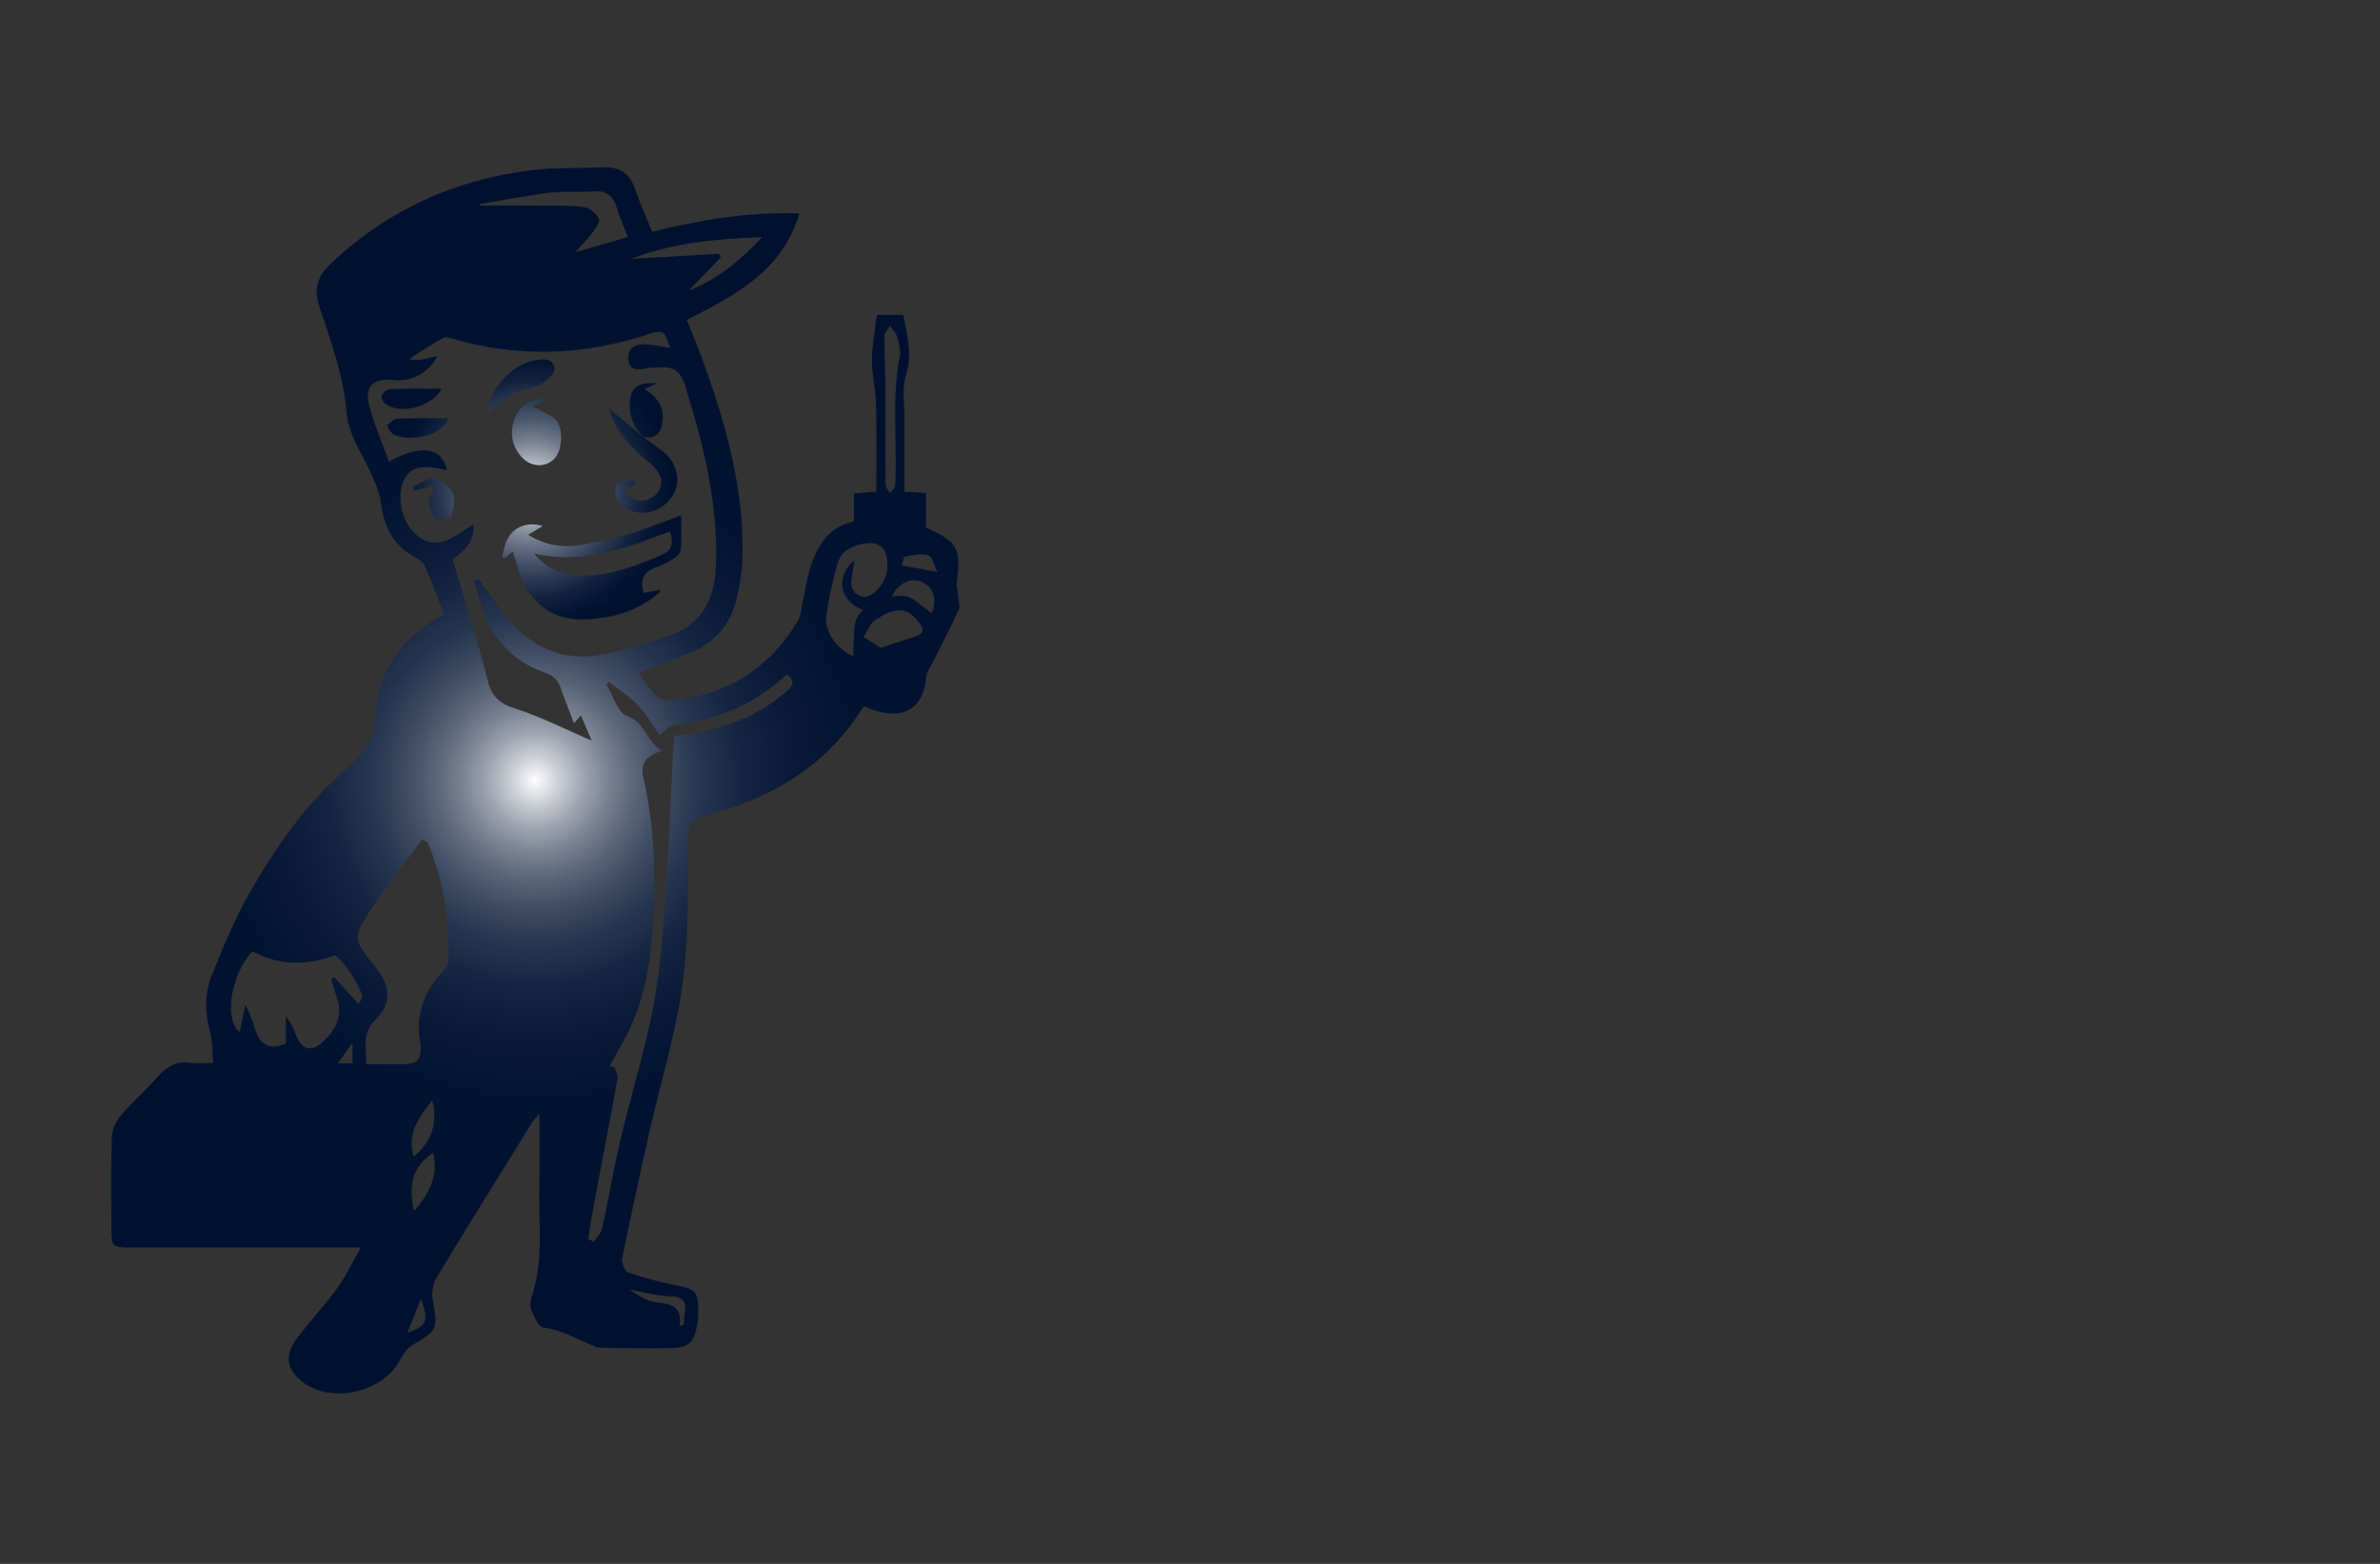<?xml version="1.0" encoding="utf-8"?>
<!-- Generator: Adobe Illustrator 27.8.1, SVG Export Plug-In . SVG Version: 6.00 Build 0)  -->
<svg version="1.1" xmlns="http://www.w3.org/2000/svg" xmlns:xlink="http://www.w3.org/1999/xlink" x="0px" y="0px"
	 viewBox="0 0 350 230" style="enable-background:new 0 0 350 230;" xml:space="preserve">
<rect x="0" y="0" width="350" height="230" fill="#333333" stroke="none"/>
<style type="text/css">
	.st0{fill:#DCFBFF;}
	.st1{fill:#FFF5E1;}
	.st2{fill:#EBFFDE;}
	.st3{fill:#E1FFF9;}
	.st4{fill:#F4FFDE;}
	.st5{fill:#E1FFE7;}
	.st6{fill:#E3F9FF;}
	.st7{fill:#FFF0E1;}
	.st8{fill:#B50004;}
	.st9{fill:#00A651;}
	.st10{fill:#18466B;}
	.st11{fill:#26AFDF;}
	.st12{fill:#767676;}
	.st13{fill:#00184F;}
	.st14{fill:#009CC6;}
	.st15{fill:#A97C50;}
	.st16{fill:#603913;}
	.st17{fill:#00183A;}
	.st18{fill:#5B5B5B;}
	.st19{fill:#E50000;}
	.st20{fill:#163A7A;}
	.st21{fill:#683600;}
	.st22{fill:#02025E;}
	.st23{fill:#FFD073;}
	.st24{fill:#245EB2;}
	.st25{fill:#00187C;}
	.st26{fill:#0099A5;}
	.st27{fill:#4F2400;}
	.st28{fill:#002F33;}
	.st29{fill:#809103;}
	.st30{fill:#7C2600;}
	.st31{fill:#E65100;}
	.st32{fill:#29ABE2;}
	.st33{fill:#0071BC;}
	.st34{fill:#0C2E3A;}
	.st35{fill:url(#SVGID_1_);}
	.st36{fill:url(#SVGID_00000027604118463686789360000013744354064016890521_);}
	.st37{fill:url(#SVGID_00000085967469433669642980000007030825598686406563_);}
	.st38{fill:#B1B3B6;}
	.st39{fill:#565759;}
	.st40{fill:#656668;}
	.st41{fill:url(#SVGID_00000099649673054008871070000015971061211594156715_);}
	.st42{fill:none;}
	.st43{fill:#0D162B;}
	.st44{fill:#897800;}
	.st45{fill:#0D162B;stroke:#FFFFFF;stroke-width:0.5;stroke-miterlimit:10;}
	.st46{fill:#FFD073;stroke:#FFFFFF;stroke-width:0.5;stroke-miterlimit:10;}
	.st47{fill:#FF0000;stroke:#FFFFFF;stroke-width:0.5;stroke-miterlimit:10;}
	.st48{fill:#26284A;}
	.st49{fill:#2F2C33;}
	.st50{fill:url(#SVGID_00000120558926892947427210000006160651602658637193_);}
	.st51{fill:#4C4C4C;}
	.st52{fill:url(#SVGID_00000022538990211649798590000008275490705521278892_);}
	.st53{fill:url(#SVGID_00000156548917189305363850000007509286835758376353_);}
	.st54{fill:#47C484;}
	.st55{fill:url(#SVGID_00000089573006450704718370000007813254897126590134_);}
	.st56{fill:#F2CD13;}
	.st57{fill:#EEAA01;}
	.st58{fill:#383838;}
	.st59{fill:#FFFFFF;stroke:#383838;stroke-width:0.25;stroke-linecap:square;stroke-linejoin:round;stroke-miterlimit:10;}
	.st60{fill:url(#SVGID_00000068668345396282947590000017216742898950609816_);}
	.st61{fill:url(#SVGID_00000152951706005581333650000018348589407839908772_);}
	.st62{fill:url(#SVGID_00000120552978283626958630000004667524105945226651_);}
	.st63{fill-rule:evenodd;clip-rule:evenodd;fill:url(#SVGID_00000152225280425396417890000008262059958593248145_);}
	.st64{fill:url(#SVGID_00000141434968106511224590000013040886097722433460_);}
	.st65{fill:url(#SVGID_00000093881231883427354100000009486616810565434558_);}
	.st66{fill:url(#SVGID_00000156574865781715480930000001452399127447963836_);}
	.st67{fill:url(#SVGID_00000045603452675773988890000017532470721240172704_);}
	.st68{fill:url(#SVGID_00000003794204856331992140000005317329693511431592_);}
	.st69{fill:#010102;}
	.st70{fill:#0A4D91;}
	.st71{fill:#F7F9F9;}
	.st72{fill:#3EA8B6;}
	.st73{fill:#A42B24;}
	.st74{fill:#327CA1;}
	.st75{fill:#CFD3D2;}
	.st76{fill:#E83529;}
	.st77{fill:#F5B117;}
	.st78{fill:#ADDAE9;}
	.st79{fill:#FCDF11;}
	.st80{fill:url(#SVGID_00000062186854049990661770000000816586976136747653_);}
	.st81{fill:url(#SVGID_00000080169030779566240470000008950994035648806306_);}
	.st82{fill:url(#SVGID_00000156571455656267812000000010281631917408197053_);}
</style>
<g id="Logo1">
</g>
<g id="Logo2">
</g>
<g id="Logo3">
</g>
<g id="Logo4">
</g>
<g id="Logo5">
</g>
<g id="Logo6">
</g>
<g id="Logo7">
</g>
<g id="Logo8">
</g>
<g id="Logo9">
</g>
<g id="Logo10">
</g>
<g id="Logo11">
</g>
<g id="Logo12">
</g>
<g id="Logo13">
</g>
<g id="Layer_14">
</g>
<g id="Layer_15">
	<g>
		<radialGradient id="SVGID_1_" cx="78.147" cy="71.982" r="20.643" gradientUnits="userSpaceOnUse">
			<stop  offset="0" style="stop-color:#FFFFFF"/>
			<stop  offset="0.057" style="stop-color:#E6E8EB"/>
			<stop  offset="0.206" style="stop-color:#AAB0BA"/>
			<stop  offset="0.354" style="stop-color:#767F90"/>
			<stop  offset="0.499" style="stop-color:#4C586D"/>
			<stop  offset="0.638" style="stop-color:#2B3953"/>
			<stop  offset="0.771" style="stop-color:#13233F"/>
			<stop  offset="0.894" style="stop-color:#051634"/>
			<stop  offset="1" style="stop-color:#001130"/>
		</radialGradient>
		<path class="st35" d="M58.41,61.57c-0.52,0.02-1.01,0.64-1.51,0.98c0.31,0.46,0.53,1.12,0.96,1.33c2.42,1.2,7.27,0.2,8.09-2.36
			C63.43,61.52,60.92,61.46,58.41,61.57z M57.38,57.22c-0.46,0.02-1.09,0.53-1.27,0.96c-0.12,0.3,0.28,1.02,0.65,1.28
			c2.39,1.67,7.17,0.07,8.16-2.28C62.53,57.18,59.95,57.13,57.38,57.22z M66.57,72.57c-0.46-0.98-1.71-1.99-2.76-2.18
			c-0.94-0.17-2.07,0.76-3.12,1.21c0.08,0.18,0.16,0.37,0.24,0.55c0.91-0.22,1.82-0.44,3.19-0.76c-0.56,1.14-1.14,1.77-1.08,2.32
			c0.11,0.91,0.43,2,1.06,2.57c0.39,0.35,2.09,0.05,2.23-0.32C66.72,74.91,67.01,73.48,66.57,72.57z M78.6,53.01
			c-3.37,0.64-6.28,3.77-6.97,7.7c1.39-1.04,2.48-2.11,3.78-2.77c1.3-0.67,2.9-0.74,4.18-1.43c0.87-0.47,2.04-1.62,1.96-2.34
			C81.36,52.62,79.84,52.77,78.6,53.01z M97.35,66.29c-0.91-0.67-1.81-1.34-2.72-2.01l0.07,0.07c-1.68-1.39-3.35-2.77-5.11-4.23
			c0.84,2.99,2.67,5.24,5.02,7.17c0.78,0.64,1.59,1.32,2.15,2.14c0.95,1.39,0.44,3.07-0.99,3.81c-1.59,0.82-3.2,0.33-4.01-1.32
			c0.57-0.19,1.13-0.38,1.68-0.56l-0.18-0.78c-0.91,0.2-2.27,0.11-2.62,0.66c-0.38,0.6-0.11,2.01,0.39,2.67
			c0.55,0.72,1.64,1.22,2.58,1.42c2.28,0.48,4.77-0.98,5.65-3.09C100.12,70.2,99.33,67.76,97.35,66.29z M100.18,75.78
			c-2.85,1.04-5.23,2.03-7.68,2.75c-2.41,0.71-4.88,1.27-7.36,1.65c-2.55,0.39-5.03-0.01-7.46-1.53c0.82-0.49,1.42-0.86,2.13-1.28
			c-2.2-0.69-4.29,0.1-5.22,1.99c-0.39,0.78-0.52,1.7-0.76,2.55c0.14,0.06,0.27,0.11,0.41,0.17c0.33-0.27,0.66-0.55,1.16-0.97
			c0.42,1.33,0.69,2.38,1.07,3.4c1.62,4.31,4.82,6.7,9.31,6.59c3.42-0.08,6.75-0.85,9.68-2.8c0.58-0.39,1.12-0.85,1.67-1.28
			c-0.04-0.09-0.09-0.18-0.14-0.27c-0.77,0.15-1.54,0.3-2.35,0.46c-0.47-1.83-0.11-3.1,1.78-3.74c0.96-0.32,1.89-0.81,2.73-1.36
			c0.45-0.29,0.95-0.86,0.99-1.34C100.26,79.17,100.18,77.55,100.18,75.78z M97.14,81.69c-3.78,1.58-7.56,3.05-11.74,2.96
			c-2.61-0.05-4.89-0.9-6.85-3.23c7.29,1.66,13.56-0.85,19.98-3.26C99.06,79.8,98.95,80.93,97.14,81.69z M100.18,75.78
			c-2.85,1.04-5.23,2.03-7.68,2.75c-2.41,0.71-4.88,1.27-7.36,1.65c-2.55,0.39-5.03-0.01-7.46-1.53c0.82-0.49,1.42-0.86,2.13-1.28
			c-2.2-0.69-4.29,0.1-5.22,1.99c-0.39,0.78-0.52,1.7-0.76,2.55c0.14,0.06,0.27,0.11,0.41,0.17c0.33-0.27,0.66-0.55,1.16-0.97
			c0.42,1.33,0.69,2.38,1.07,3.4c1.62,4.31,4.82,6.7,9.31,6.59c3.42-0.08,6.75-0.85,9.68-2.8c0.58-0.39,1.12-0.85,1.67-1.28
			c-0.04-0.09-0.09-0.18-0.14-0.27c-0.77,0.15-1.54,0.3-2.35,0.46c-0.47-1.83-0.11-3.1,1.78-3.74c0.96-0.32,1.89-0.81,2.73-1.36
			c0.45-0.29,0.95-0.86,0.99-1.34C100.26,79.17,100.18,77.55,100.18,75.78z M97.14,81.69c-3.78,1.58-7.56,3.05-11.74,2.96
			c-2.61-0.05-4.89-0.9-6.85-3.23c7.29,1.66,13.56-0.85,19.98-3.26C99.06,79.8,98.95,80.93,97.14,81.69z M97.35,66.29
			c-0.91-0.67-1.81-1.34-2.72-2.01l0.07,0.07c-1.68-1.39-3.35-2.77-5.11-4.23c0.84,2.99,2.67,5.24,5.02,7.17
			c0.78,0.64,1.59,1.32,2.15,2.14c0.95,1.39,0.44,3.07-0.99,3.81c-1.59,0.82-3.2,0.33-4.01-1.32c0.57-0.19,1.13-0.38,1.68-0.56
			l-0.18-0.78c-0.91,0.2-2.27,0.11-2.62,0.66c-0.38,0.6-0.11,2.01,0.39,2.67c0.55,0.72,1.64,1.22,2.58,1.42
			c2.28,0.48,4.77-0.98,5.65-3.09C100.12,70.2,99.33,67.76,97.35,66.29z M78.6,53.01c-3.37,0.64-6.28,3.77-6.97,7.7
			c1.39-1.04,2.48-2.11,3.78-2.77c1.3-0.67,2.9-0.74,4.18-1.43c0.87-0.47,2.04-1.62,1.96-2.34C81.36,52.62,79.84,52.77,78.6,53.01z
			 M66.57,72.57c-0.46-0.98-1.71-1.99-2.76-2.18c-0.94-0.17-2.07,0.76-3.12,1.21c0.08,0.18,0.16,0.37,0.24,0.55
			c0.91-0.22,1.82-0.44,3.19-0.76c-0.56,1.14-1.14,1.77-1.08,2.32c0.11,0.91,0.43,2,1.06,2.57c0.39,0.35,2.09,0.05,2.23-0.32
			C66.72,74.91,67.01,73.48,66.57,72.57z M57.38,57.22c-0.46,0.02-1.09,0.53-1.27,0.96c-0.12,0.3,0.28,1.02,0.65,1.28
			c2.39,1.67,7.17,0.07,8.16-2.28C62.53,57.18,59.95,57.13,57.38,57.22z M58.41,61.57c-0.52,0.02-1.01,0.64-1.51,0.98
			c0.31,0.46,0.53,1.12,0.96,1.33c2.42,1.2,7.27,0.2,8.09-2.36C63.43,61.52,60.92,61.46,58.41,61.57z M100.18,75.78
			c-2.85,1.04-5.23,2.03-7.68,2.75c-2.41,0.71-4.88,1.27-7.36,1.65c-2.55,0.39-5.03-0.01-7.46-1.53c0.82-0.49,1.42-0.86,2.13-1.28
			c-2.2-0.69-4.29,0.1-5.22,1.99c-0.39,0.78-0.52,1.7-0.76,2.55c0.14,0.06,0.27,0.11,0.41,0.17c0.33-0.27,0.66-0.55,1.16-0.97
			c0.42,1.33,0.69,2.38,1.07,3.4c1.62,4.31,4.82,6.7,9.31,6.59c3.42-0.08,6.75-0.85,9.68-2.8c0.58-0.39,1.12-0.85,1.67-1.28
			c-0.04-0.09-0.09-0.18-0.14-0.27c-0.77,0.15-1.54,0.3-2.35,0.46c-0.47-1.83-0.11-3.1,1.78-3.74c0.96-0.32,1.89-0.81,2.73-1.36
			c0.45-0.29,0.95-0.86,0.99-1.34C100.26,79.17,100.18,77.55,100.18,75.78z M97.14,81.69c-3.78,1.58-7.56,3.05-11.74,2.96
			c-2.61-0.05-4.89-0.9-6.85-3.23c7.29,1.66,13.56-0.85,19.98-3.26C99.06,79.8,98.95,80.93,97.14,81.69z M97.35,66.29
			c-0.91-0.67-1.81-1.34-2.72-2.01l0.07,0.07c-1.68-1.39-3.35-2.77-5.11-4.23c0.84,2.99,2.67,5.24,5.02,7.17
			c0.78,0.64,1.59,1.32,2.15,2.14c0.95,1.39,0.44,3.07-0.99,3.81c-1.59,0.82-3.2,0.33-4.01-1.32c0.57-0.19,1.13-0.38,1.68-0.56
			l-0.18-0.78c-0.91,0.2-2.27,0.11-2.62,0.66c-0.38,0.6-0.11,2.01,0.39,2.67c0.55,0.72,1.64,1.22,2.58,1.42
			c2.28,0.48,4.77-0.98,5.65-3.09C100.12,70.2,99.33,67.76,97.35,66.29z M78.6,53.01c-3.37,0.64-6.28,3.77-6.97,7.7
			c1.39-1.04,2.48-2.11,3.78-2.77c1.3-0.67,2.9-0.74,4.18-1.43c0.87-0.47,2.04-1.62,1.96-2.34C81.36,52.62,79.84,52.77,78.6,53.01z
			 M66.57,72.57c-0.46-0.98-1.71-1.99-2.76-2.18c-0.94-0.17-2.07,0.76-3.12,1.21c0.08,0.18,0.16,0.37,0.24,0.55
			c0.91-0.22,1.82-0.44,3.19-0.76c-0.56,1.14-1.14,1.77-1.08,2.32c0.11,0.91,0.43,2,1.06,2.57c0.39,0.35,2.09,0.05,2.23-0.32
			C66.72,74.91,67.01,73.48,66.57,72.57z M57.38,57.22c-0.46,0.02-1.09,0.53-1.27,0.96c-0.12,0.3,0.28,1.02,0.65,1.28
			c2.39,1.67,7.17,0.07,8.16-2.28C62.53,57.18,59.95,57.13,57.38,57.22z M58.41,61.57c-0.52,0.02-1.01,0.64-1.51,0.98
			c0.31,0.46,0.53,1.12,0.96,1.33c2.42,1.2,7.27,0.2,8.09-2.36C63.43,61.52,60.92,61.46,58.41,61.57z M97.22,62.93
			c-0.39,1.25-1.38,1.58-2.59,1.35c-1.44-1.36-2.14-3.04-2.03-5.02c0.12-2.24,1.29-3.15,3.95-2.87c-0.69,0.32-1.12,0.52-1.77,0.83
			C97,58.59,98.01,60.44,97.22,62.93z M82.19,66.35c-0.84,2.38-3.81,2.75-5.49,0.86c-1.54-1.74-1.79-3.79-0.9-5.9
			c0.82-1.97,2.45-2.77,5.01-2.81c-1.19,0.62-2,1.04-2.44,1.26c1.27,0.77,2.98,1.27,3.66,2.4C82.68,63.22,82.64,65.09,82.19,66.35z"
			/>
		
			<radialGradient id="SVGID_00000022524600584665569570000013719579889253477560_" cx="78.716" cy="114.767" r="77.527" gradientUnits="userSpaceOnUse">
			<stop  offset="0" style="stop-color:#FFFFFF"/>
			<stop  offset="7.380247e-03" style="stop-color:#F6F6F8"/>
			<stop  offset="0.048" style="stop-color:#C8CCD2"/>
			<stop  offset="0.093" style="stop-color:#9DA3AF"/>
			<stop  offset="0.142" style="stop-color:#778091"/>
			<stop  offset="0.195" style="stop-color:#576276"/>
			<stop  offset="0.254" style="stop-color:#3B4860"/>
			<stop  offset="0.32" style="stop-color:#25344E"/>
			<stop  offset="0.397" style="stop-color:#142441"/>
			<stop  offset="0.493" style="stop-color:#091937"/>
			<stop  offset="0.627" style="stop-color:#021332"/>
			<stop  offset="1" style="stop-color:#001130"/>
		</radialGradient>
		<path style="fill:url(#SVGID_00000022524600584665569570000013719579889253477560_);" d="M140.89,87.51
			c-0.05-0.6-0.24-1.22-0.18-1.81c0.6-5.18,0.22-5.89-4.54-8.13v-5.05c-1.08-0.07-2.01-0.13-3.16-0.21c0-3.55-0.01-7.01,0.01-10.46
			c0.01-2.25-0.42-4.65,0.22-6.7c0.99-3.12,0.1-5.88-0.39-8.84h-3.91c-0.26,2.29-0.7,4.49-0.72,6.7c-0.02,2.07,0.56,4.15,0.61,6.23
			c0.1,4.34,0.03,8.68,0.03,13.07c-1.22,0.1-2.2,0.18-3.29,0.26v4.12c-3.87,0.85-5.47,3.71-6.47,7.03
			c-0.52,1.75-0.77,3.59-1.17,5.38c-0.15,0.72-0.2,1.53-0.56,2.13c-4.32,7.27-10.75,11.18-19.16,11.8c-0.56,0.04-1.32-0.29-1.7-0.7
			c-0.95-1.02-1.74-2.2-2.62-3.34c2.56-0.99,5.1-1.94,7.61-2.97c3.66-1.5,5.98-4.22,6.86-8.07c0.42-1.85,0.75-3.75,0.82-5.64
			c0.35-10.2-2.4-19.8-5.81-29.26c-0.73-2.03-1.58-4.01-2.37-6c7.1-3.61,14.04-7.14,16.56-15.66c-7.54-0.28-14.6,0.99-21.67,2.68
			c-0.87-2.17-1.78-4.15-2.46-6.2c-0.81-2.43-2.4-3.4-4.89-3.27c-3.47,0.18-6.97,0-10.4,0.43c-11.27,1.4-21.17,5.86-29.48,13.73
			c-1.94,1.83-2.56,3.64-1.69,6.33c1.67,5.11,3.56,10.12,4,15.67c0.26,3.32,2.62,6.47,3.98,9.71c0.45,1.1,0.92,2.24,1.06,3.4
			c0.43,3.61,1.86,6.5,5.24,8.22c0.45,0.23,0.99,0.58,1.18,1.01c1,2.36,1.91,4.77,2.86,7.21c-5.87,3.24-9.65,8.07-9.99,14.47
			c-0.21,3.99-1.88,6.14-4.62,8.52c-5.85,5.1-10.25,11.48-14.07,18.18c-2.15,3.77-3.8,7.84-5.44,11.87
			c-1.13,2.77-1.05,5.69-0.23,8.63c0.36,1.31,0.26,2.75,0.39,4.35c-1.36,0-2.39,0.11-3.38-0.03c-2.04-0.27-3.46,0.57-4.77,2.07
			c-1.74,2-3.77,3.75-5.48,5.77c-0.71,0.84-1.23,2.1-1.26,3.19c-0.14,4.42-0.07,8.85-0.06,13.28c0,2.76,0.11,2.87,2.91,2.87h33.76
			c-1.31,2.3-2.17,4.2-3.37,5.85c-1.88,2.58-4.07,4.95-6,7.49c-1.99,2.62-1.52,4.89,1.2,6.7c4.42,2.96,11.61,1.07,14.01-3.62
			c0.41-0.79,1.01-1.65,1.76-2.08c3.71-2.17,3.77-2.36,2.98-6.67c-0.19-1.01,0.02-2.33,0.55-3.2c4.61-7.64,9.33-15.21,14.03-22.79
			c0.22-0.36,0.53-0.67,1.12-1.41c0,3.76,0.08,7.01-0.02,10.25c-0.16,5.55,0.73,11.17-1.09,16.62c-0.21,0.62-0.33,1.44-0.09,2
			c0.42,0.99,1.06,2.52,1.76,2.62c2.82,0.37,5.16,1.8,7.68,2.82c0.37,0.15,0.81,0.16,1.21,0.17c3.27,0.03,6.54,0.1,9.81,0.04
			c2.65-0.05,3.49-0.82,3.95-3.43c0.15-0.87,0.17-1.77,0.15-2.65c-0.06-2.22-0.71-2.68-2.92-3.09c-2.51-0.47-5-1.15-7.41-1.97
			c-0.48-0.16-0.98-1.44-0.85-2.07c1.27-6.27,2.63-12.53,4.04-18.77c1.61-7.17,3.84-14.25,4.81-21.51
			c0.96-7.18,0.78-14.52,0.87-21.8c0.03-1.74,0.36-2.43,2.08-2.88c9.72-2.54,18.08-7.16,23.54-16c0.06-0.1,0.23-0.12,0.4-0.2
			c0.4,0.17,0.82,0.39,1.27,0.54c4.52,1.49,7.35-0.35,7.69-4.93c0.05-0.6,0.48-1.17,0.77-1.73c1.34-2.68,2.75-5.33,3.99-8.06
			C141.24,89.12,140.94,88.25,140.89,87.51z M98.55,190.65c1.86,0.05,2.44,0.71,2.15,2.44c-0.09,0.57-0.12,1.15-0.18,1.73
			c-0.19,0.08-0.37,0.15-0.56,0.22c0.36-2.68-0.97-3.28-3.15-3.45c-1.49-0.12-2.91-1.04-4.2-1.9
			C94.59,190.03,96.56,190.59,98.55,190.65z M112.07,34.88c-3.31,3.56-6.64,6.22-10.78,7.86c1.62-1.69,3.17-3.29,4.72-4.9
			c-0.11-0.17-0.21-0.34-0.32-0.51c-4.3,0.25-8.59,0.5-12.89,0.75C98.87,35.72,105.19,35.13,112.07,34.88z M80.91,28.33
			c2.08-0.25,4.22,0.01,6.31-0.18c2.01-0.18,2.99,0.69,3.52,2.5c0.4,1.36,0.99,2.65,1.58,4.2c-2.55,0.75-4.92,1.44-7.73,2.26
			c1.03-1.16,1.89-2.02,2.61-2.99c0.43-0.58,1.08-1.53,0.88-1.94c-0.36-0.73-1.23-1.54-2-1.68c-1.73-0.3-3.52-0.24-5.29-0.26
			c-3.37-0.03-6.75-0.01-10.13-0.01c-0.04-0.07-0.08-0.15-0.11-0.22C74,29.44,77.44,28.76,80.91,28.33z M51.84,156.37h-2.16
			c0.72-1.01,1.33-1.87,2.16-3.02V156.37z M53.24,146.75c-0.09,0.3-0.33,0.57-0.52,0.88c-1.28-1.4-2.43-2.66-3.57-3.92
			c-0.16,0.11-0.32,0.22-0.47,0.33c0.3,0.94,0.6,1.87,0.9,2.81c0.88,2.73-0.32,4.8-2.25,6.5c-1.59,1.41-2.97,0.98-3.75-0.98
			c-0.38-0.99-0.73-1.99-1.55-2.89v3.99c-1.88,0.82-3.4,0.45-4.15-1.21c-0.62-1.38-0.88-2.92-1.81-4.47c-0.28,1.36-0.57,2.72-0.83,4
			c-2.27-1.71-1.39-8.4,1.88-11.87c3.68,1.96,7.56,2.17,11.53,0.78c0.19-0.07,0.4-0.17,0.59-0.15
			C50.18,140.66,53.52,145.82,53.24,146.75z M59.9,196.01c0.63-1.57,1.3-3.24,2-4.98C63.08,194.35,62.83,194.94,59.9,196.01z
			 M60.88,178.12c-0.91-4.15-0.08-6.62,2.81-8.56C64.52,172.95,63.06,175.64,60.88,178.12z M63.57,161.83
			c0.88,3.47-0.18,6.09-2.73,8.3C59.79,166.68,61.61,164.33,63.57,161.83z M65.94,141.36c-0.02,0.52-0.45,1.1-0.84,1.51
			c-2.73,2.91-3.98,6.25-3.33,10.28c0.43,2.67-0.33,3.42-2.98,3.37c-1.56-0.02-3.12,0-4.93,0c0.06-2.38-0.73-4.51,1.35-6.53
			c2.42-2.35,2.24-4.95,0.07-7.66c-3.43-4.3-3.53-4.37-0.52-8.9c2.27-3.43,4.86-6.64,7.31-9.95c0.27,0.13,0.54,0.25,0.81,0.38
			C65.21,129.45,66.16,135.3,65.94,141.36z M75.66,104.17c-2.48-0.78-3.43-1.97-4.04-4.44c-1.42-5.8-3.3-11.48-5.05-17.41
			c1.38-1.18,3.33-2.38,3.04-5.22c-2.84,1.8-5.53,4.39-8.72,1.25c-2.05-2.02-2.57-5.88-1.37-7.98c1.01-1.76,2.54-2.06,6.18-1.21
			c-0.6-3.33-3.82-3.92-8.49-1.26c-1.01-2.79-2.18-5.47-2.92-8.26c-0.73-2.79,0.65-4.1,3.5-3.76c2.68,0.32,5.25-0.99,6.54-3.52
			c-0.79,0.18-1.41,0.32-2.03,0.45c-0.66,0.14-1.31,0.26-2.16-0.01c1.68-1.05,3.35-2.13,5.07-3.12c0.28-0.16,0.79-0.04,1.15,0.07
			c9.92,2.98,19.78,2.52,29.51-0.75c2.3-0.78,2.02,0.95,2.71,2.16c-1.47-0.21-2.66-0.49-3.86-0.53c-1.41-0.04-2.43,0.64-2.33,2.19
			c0.11,1.64,1.25,1.66,2.54,1.38c0.72-0.16,1.49-0.12,2.24-0.17c1.87-0.12,2.94,0.63,3.54,2.55c2.69,8.68,4.92,17.41,4.58,26.62
			c-0.18,5.2-2.29,8.9-7.41,10.49c-2.98,0.93-5.96,1.9-9.01,2.52c-5.72,1.15-10.48-0.71-14.15-5.23c-1.52-1.86-2.89-3.84-4.33-5.77
			c-0.23,0.09-0.45,0.18-0.68,0.26c0.67,2.06,1.1,4.24,2.07,6.15c1.77,3.53,4.65,6.03,8.42,7.33c1.24,0.43,1.88,1.12,2.28,2.29
			c0.57,1.65,1.23,3.27,1.93,5.11c0.45-0.5,0.7-0.78,1.02-1.14c0.59,1.37,1.14,2.67,1.59,3.72
			C83.3,107.33,79.58,105.42,75.66,104.17z M115.55,101.8c-4.31,3.61-9.31,5.56-14.85,6.23c-0.52,0.06-1.04,0.11-1.56,0.18
			c-0.73,11.97-0.91,23.69-2.35,35.26c-1.05,8.45-3.83,16.69-5.75,25.04c-0.93,4.05-1.61,8.15-2.5,12.2
			c-0.15,0.69-0.8,1.27-1.22,1.89c-0.27-0.12-0.55-0.25-0.82-0.38c0.26-1.57,0.49-3.15,0.78-4.72c1.18-6.29,2.4-12.56,3.53-18.86
			c0.1-0.54-0.31-1.18-0.49-1.77c-0.24-0.01-0.47-0.02-0.71-0.03c0.73-1.29,1.48-2.57,2.18-3.88c2.79-5.21,3.83-10.91,4.21-16.7
			c0.48-7.36,0.27-14.71-1.39-21.94c-0.48-2.09,0.44-3.22,2.75-3.89c-2.34-1.42-2.42-4.16-5.15-5.12c-1.38-0.49-2.04-3.03-3.02-4.65
			c0.11-0.14,0.22-0.28,0.33-0.42c1.45,1.15,3.05,2.15,4.31,3.48c1.27,1.35,2.2,3.02,3.16,4.37c0.84-0.61,1.45-1.39,2.13-1.47
			c6.37-0.7,11.95-3.1,16.63-7.48C117.11,100.26,116.46,101.04,115.55,101.8z M130.88,47.94c0.34,0.49,0.81,0.94,1,1.48
			c0.29,0.83,0.39,1.72,0.53,2.4c-1.38,6.62-0.42,13.16-0.77,19.64c-0.02,0.36-0.52,0.7-0.8,1.05c-0.21-0.42-0.6-0.84-0.61-1.27
			c-0.04-4.95-0.01-9.91-0.04-14.86c-0.01-2.33-0.15-4.66-0.12-6.98C130.08,48.91,130.59,48.43,130.88,47.94z M125.47,96.49
			c-2.06-0.71-4.22-3.45-3.97-5.69c0.3-2.67,0.95-5.32,1.67-7.92c0.44-1.62,1.77-2.47,3.43-2.84c2.61-0.58,3.91,0.4,3.9,3.08
			c-0.01,0.4-0.04,0.81-0.14,1.21c-0.52,2.05-2.44,3.88-3.75,3.36c-2.13-0.84-1.31-2.66-1.13-4.22c0.04-0.33,0.1-0.65,0.17-1.09
			c-2.85,2.39-2.25,5.97,1.24,7.32C125.6,91.21,125.6,91.21,125.47,96.49z M134.62,93.61c-1.6,0.53-3.21,1.04-5.15,1.67
			c-0.77-0.5-1.62-1.05-2.46-1.61c0.55-0.84,0.93-1.98,1.71-2.49c3.14-2.04,4.62-1.87,6.38,0.3
			C135.9,92.46,135.93,93.17,134.62,93.61z M136.99,90.19c-3.38-2.71-3.38-2.71-5.81-2.48c0.91-1.97,2.79-2.87,4.42-2.11
			C137.31,86.39,137.87,88.22,136.99,90.19z M132.61,83.16c0.13-0.33,0.24-1.26,0.54-1.32c1.13-0.23,2.38-0.44,3.44-0.14
			c0.54,0.16,0.76,1.42,1.24,2.43C135.75,83.74,134.33,83.48,132.61,83.16z"/>
	</g>
</g>
</svg>
